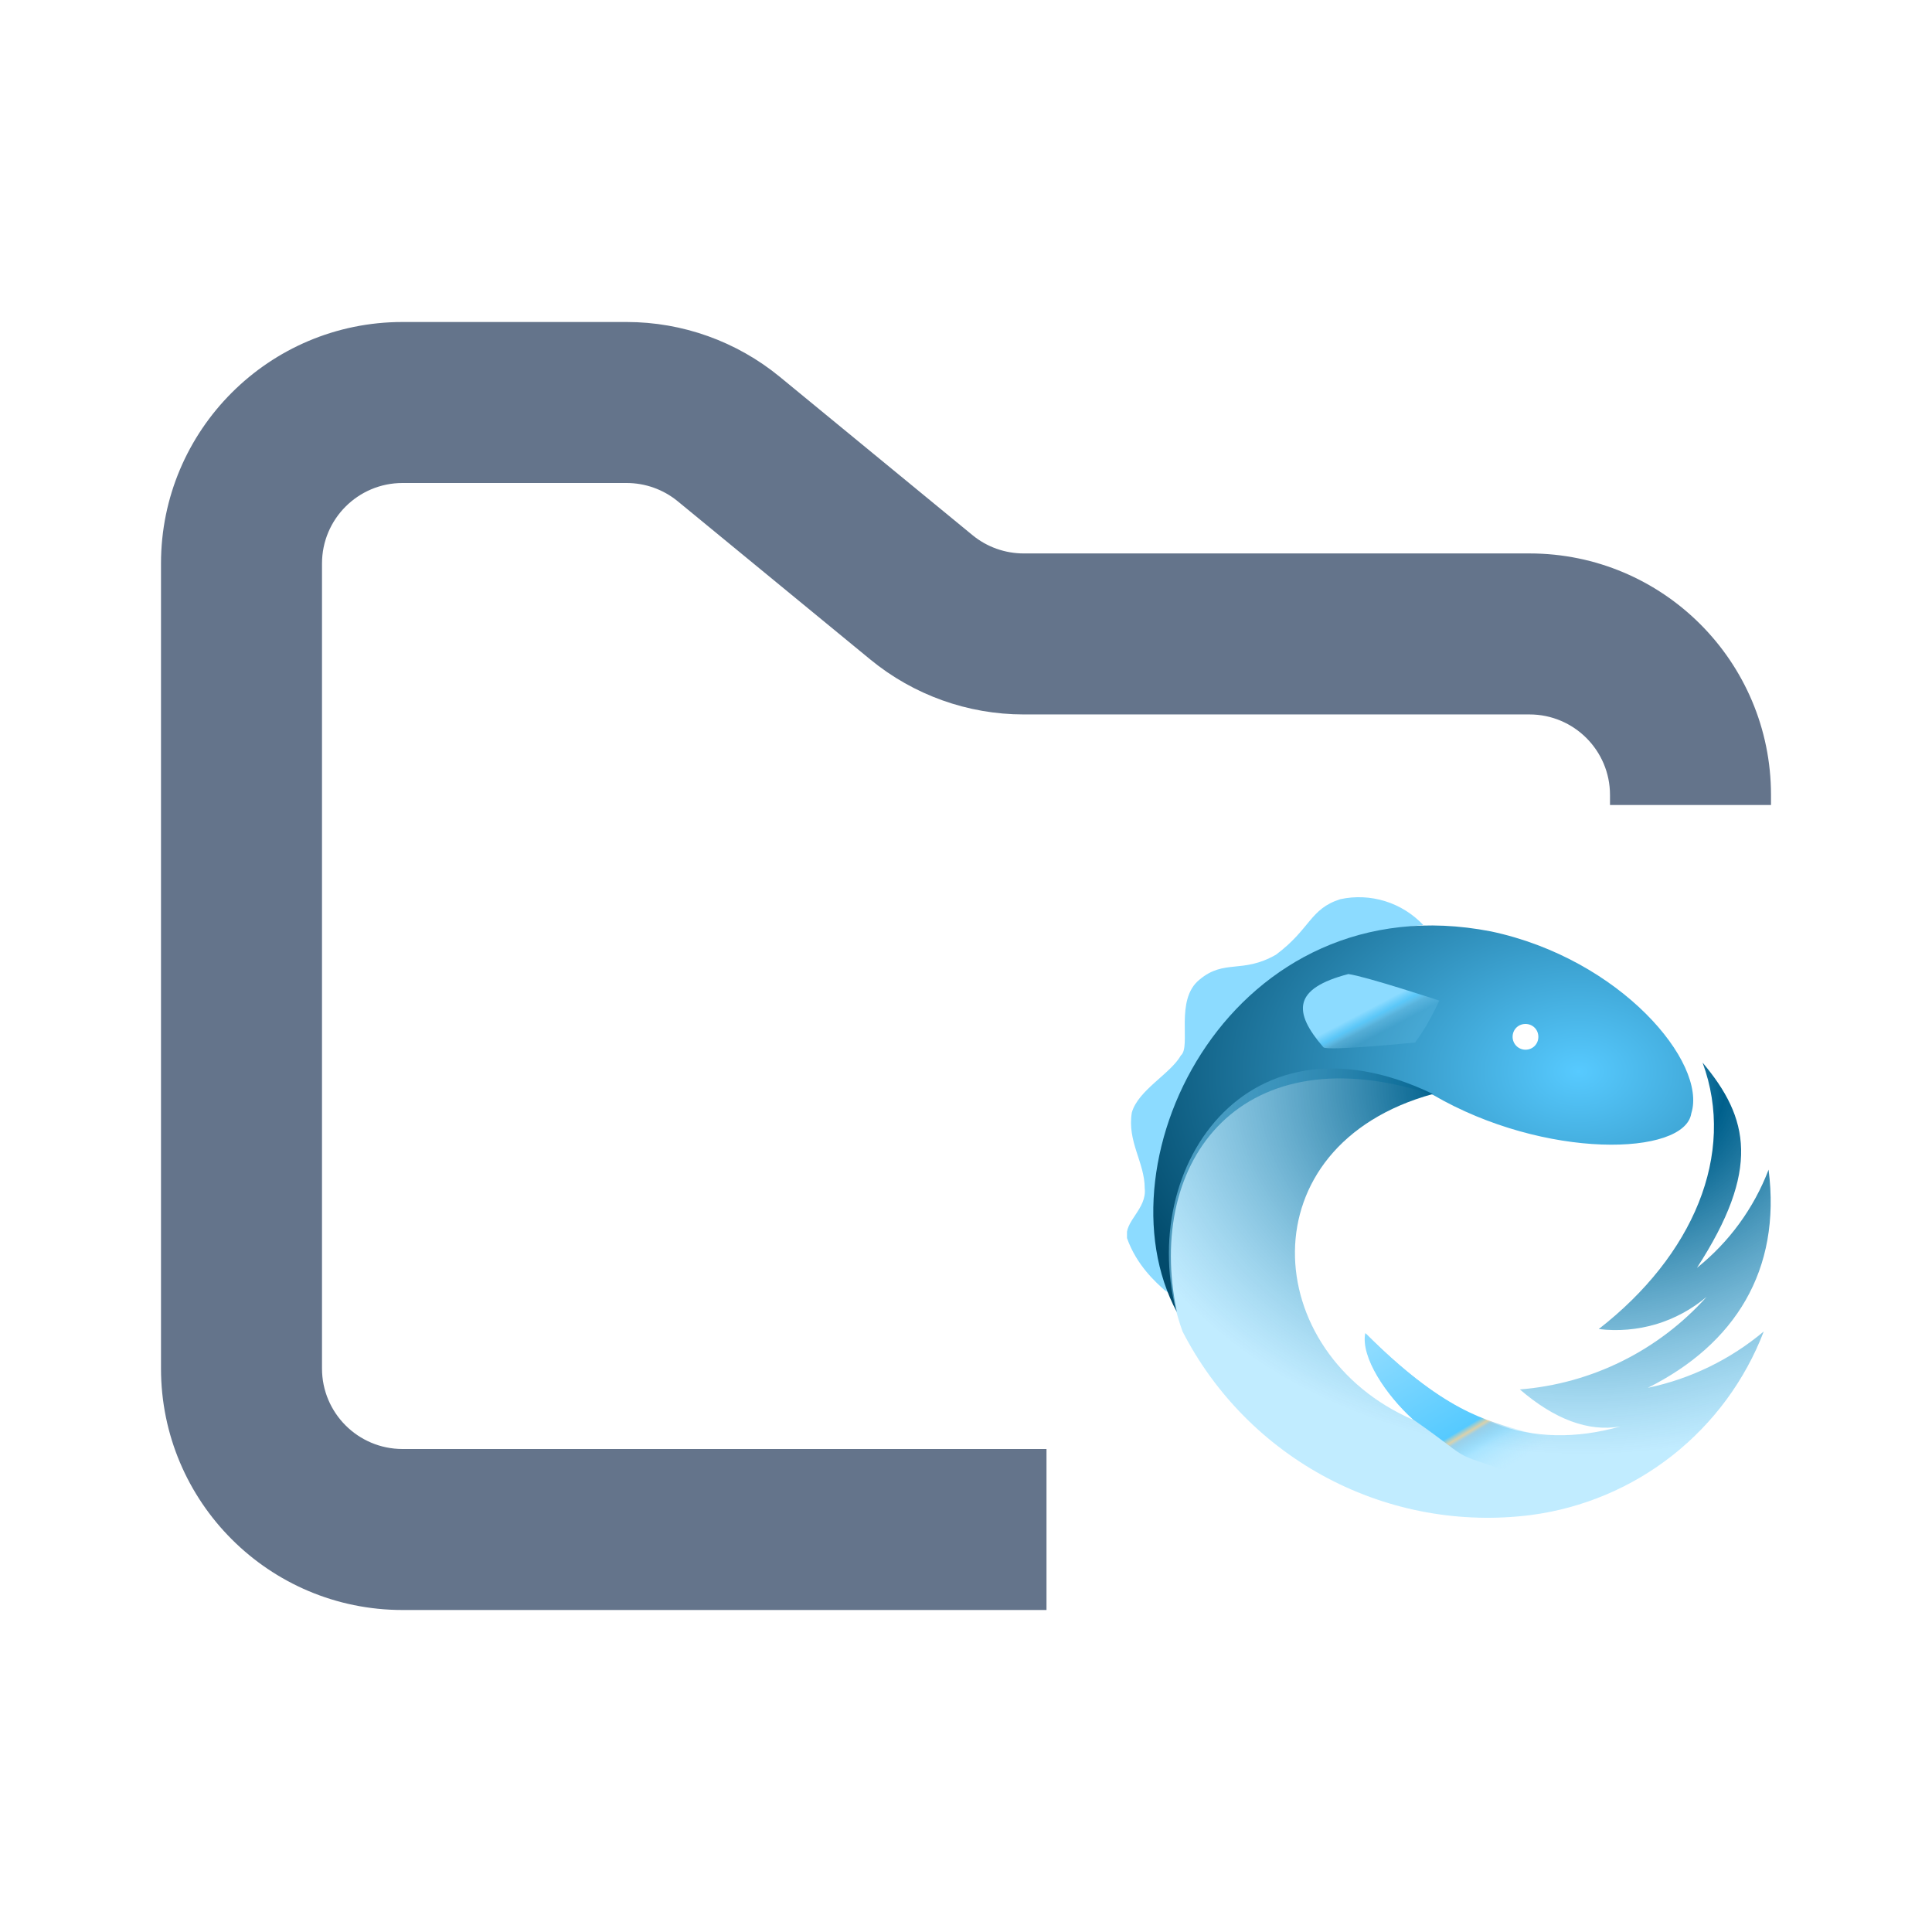 <svg width="24" height="24" viewBox="0 0 24 24" fill="none" xmlns="http://www.w3.org/2000/svg">
<path fill-rule="evenodd" clip-rule="evenodd" d="M5 4C3.343 4 2 5.343 2 7V17C2 18.657 3.343 20 5 20H13V18H5C4.448 18 4 17.552 4 17V7C4 6.448 4.448 6 5 6H7.784C8.015 6 8.24 6.08 8.419 6.227L10.812 8.193C11.349 8.634 12.022 8.875 12.716 8.875H19C19.552 8.875 20 9.323 20 9.875V10H22V9.875C22 8.218 20.657 6.875 19 6.875H12.716C12.485 6.875 12.26 6.795 12.081 6.648L9.688 4.682C9.151 4.241 8.478 4 7.784 4H5Z" fill="#64748B"/>
<g clip-path="url(#clip0_808_1367)">
<path d="M14.52 16.06C14.11 13.88 15.2 11.77 17.68 11.49C17.55 11.353 17.387 11.251 17.207 11.195C17.026 11.139 16.835 11.13 16.65 11.17C16.27 11.29 16.28 11.54 15.85 11.86C15.43 12.1 15.21 11.91 14.9 12.17C14.59 12.42 14.8 13 14.67 13.11C14.54 13.34 14.14 13.54 14.06 13.82C14 14.18 14.22 14.44 14.22 14.76C14.25 15.02 13.96 15.17 14 15.38C14.12 15.72 14.36 15.93 14.47 16.03C14.5 16.04 14.53 16.08 14.52 16.06Z" fill="#8CDBFF"/>
<path d="M18.95 13.04C18.908 13.04 18.867 13.023 18.837 12.993C18.807 12.963 18.79 12.922 18.79 12.88C18.79 12.79 18.86 12.72 18.95 12.72C19.04 12.72 19.11 12.79 19.11 12.88C19.11 12.97 19.04 13.04 18.95 13.04ZM14.62 16.3C14.22 14.4 15.44 12.82 17.8 13.6C19.19 14.41 20.93 14.36 21.01 13.83C21.21 13.2 20.13 11.91 18.52 11.57C15.32 10.95 13.6 14.4 14.62 16.3Z" fill="url(#paint0_radial_808_1367)"/>
<path d="M19.86 16.51C20.099 16.539 20.341 16.518 20.572 16.45C20.802 16.381 21.016 16.265 21.2 16.11C20.603 16.777 19.773 17.189 18.88 17.26C19.31 17.63 19.73 17.79 20.13 17.72C19.02 18.03 18.09 17.69 16.97 16.57C16.91 16.87 17.23 17.34 17.56 17.64C15.64 16.81 15.47 14.23 17.8 13.59C15.39 12.43 14.02 14.69 14.69 16.54C15.09 17.319 15.72 17.956 16.495 18.364C17.27 18.772 18.151 18.931 19.02 18.82C19.662 18.735 20.27 18.479 20.779 18.077C21.287 17.676 21.678 17.145 21.91 16.54C21.495 16.889 21 17.129 20.47 17.24C21.55 16.7 22.13 15.78 21.97 14.53C21.787 15.009 21.48 15.43 21.08 15.75C21.87 14.53 21.73 13.89 21.15 13.2C21.57 14.34 21.03 15.6 19.86 16.51Z" fill="url(#paint1_radial_808_1367)"/>
<path d="M19.3 17.82C19.22 17.8 19.49 17.93 18.97 17.79C18.45 17.65 17.92 17.52 16.96 16.56C16.9 16.86 17.22 17.33 17.55 17.63C18.44 18.25 17.83 17.96 19.19 18.43C19.3 18.22 19.3 18.03 19.3 17.82Z" fill="url(#paint2_linear_808_1367)"/>
<path d="M17.58 12.95C17.58 12.95 17.7 12.78 17.74 12.7C17.8 12.6 17.88 12.43 17.88 12.43C17.88 12.43 16.97 12.13 16.75 12.1C16.06 12.28 16.06 12.57 16.44 13.01C16.49 13.06 17.58 12.95 17.58 12.95Z" fill="url(#paint3_linear_808_1367)"/>
</g>
<defs>
<radialGradient id="paint0_radial_808_1367" cx="0" cy="0" r="1" gradientUnits="userSpaceOnUse" gradientTransform="translate(19.605 13.31) scale(6.034 4.316)">
<stop stop-color="#57CAFF"/>
<stop offset="1" stop-color="#024B6C"/>
</radialGradient>
<radialGradient id="paint1_radial_808_1367" cx="0" cy="0" r="1" gradientUnits="userSpaceOnUse" gradientTransform="translate(19.66 13.45) scale(6.107 4.62)">
<stop stop-color="#8CDBFF"/>
<stop offset="0.29" stop-color="#00608C"/>
<stop offset="1" stop-color="#8CDBFF" stop-opacity="0.537"/>
</radialGradient>
<linearGradient id="paint2_linear_808_1367" x1="17.35" y1="16.59" x2="18.435" y2="18.4" gradientUnits="userSpaceOnUse">
<stop stop-color="#8CDBFF"/>
<stop offset="0.67" stop-color="#56CAFF"/>
<stop offset="0.705" stop-color="#DFCC9A" stop-opacity="0.824"/>
<stop offset="0.726" stop-color="#8EC6E0" stop-opacity="0.719"/>
<stop offset="0.83" stop-color="#4BC7FF" stop-opacity="0.2"/>
<stop offset="1" stop-color="#8CDBFF" stop-opacity="0"/>
</linearGradient>
<linearGradient id="paint3_linear_808_1367" x1="17.265" y1="12.775" x2="17.11" y2="12.48" gradientUnits="userSpaceOnUse">
<stop stop-color="#8CDBFF" stop-opacity="0.15"/>
<stop offset="0.4" stop-color="#8CDBFF" stop-opacity="0.4"/>
<stop offset="0.65" stop-color="#5FCDFF" stop-opacity="0.89"/>
<stop offset="1" stop-color="#8CDBFF"/>
</linearGradient>
<clipPath id="clip0_808_1367">
<rect width="8" height="8" fill="white" transform="translate(14 11)"/>
</clipPath>
</defs>
</svg>
